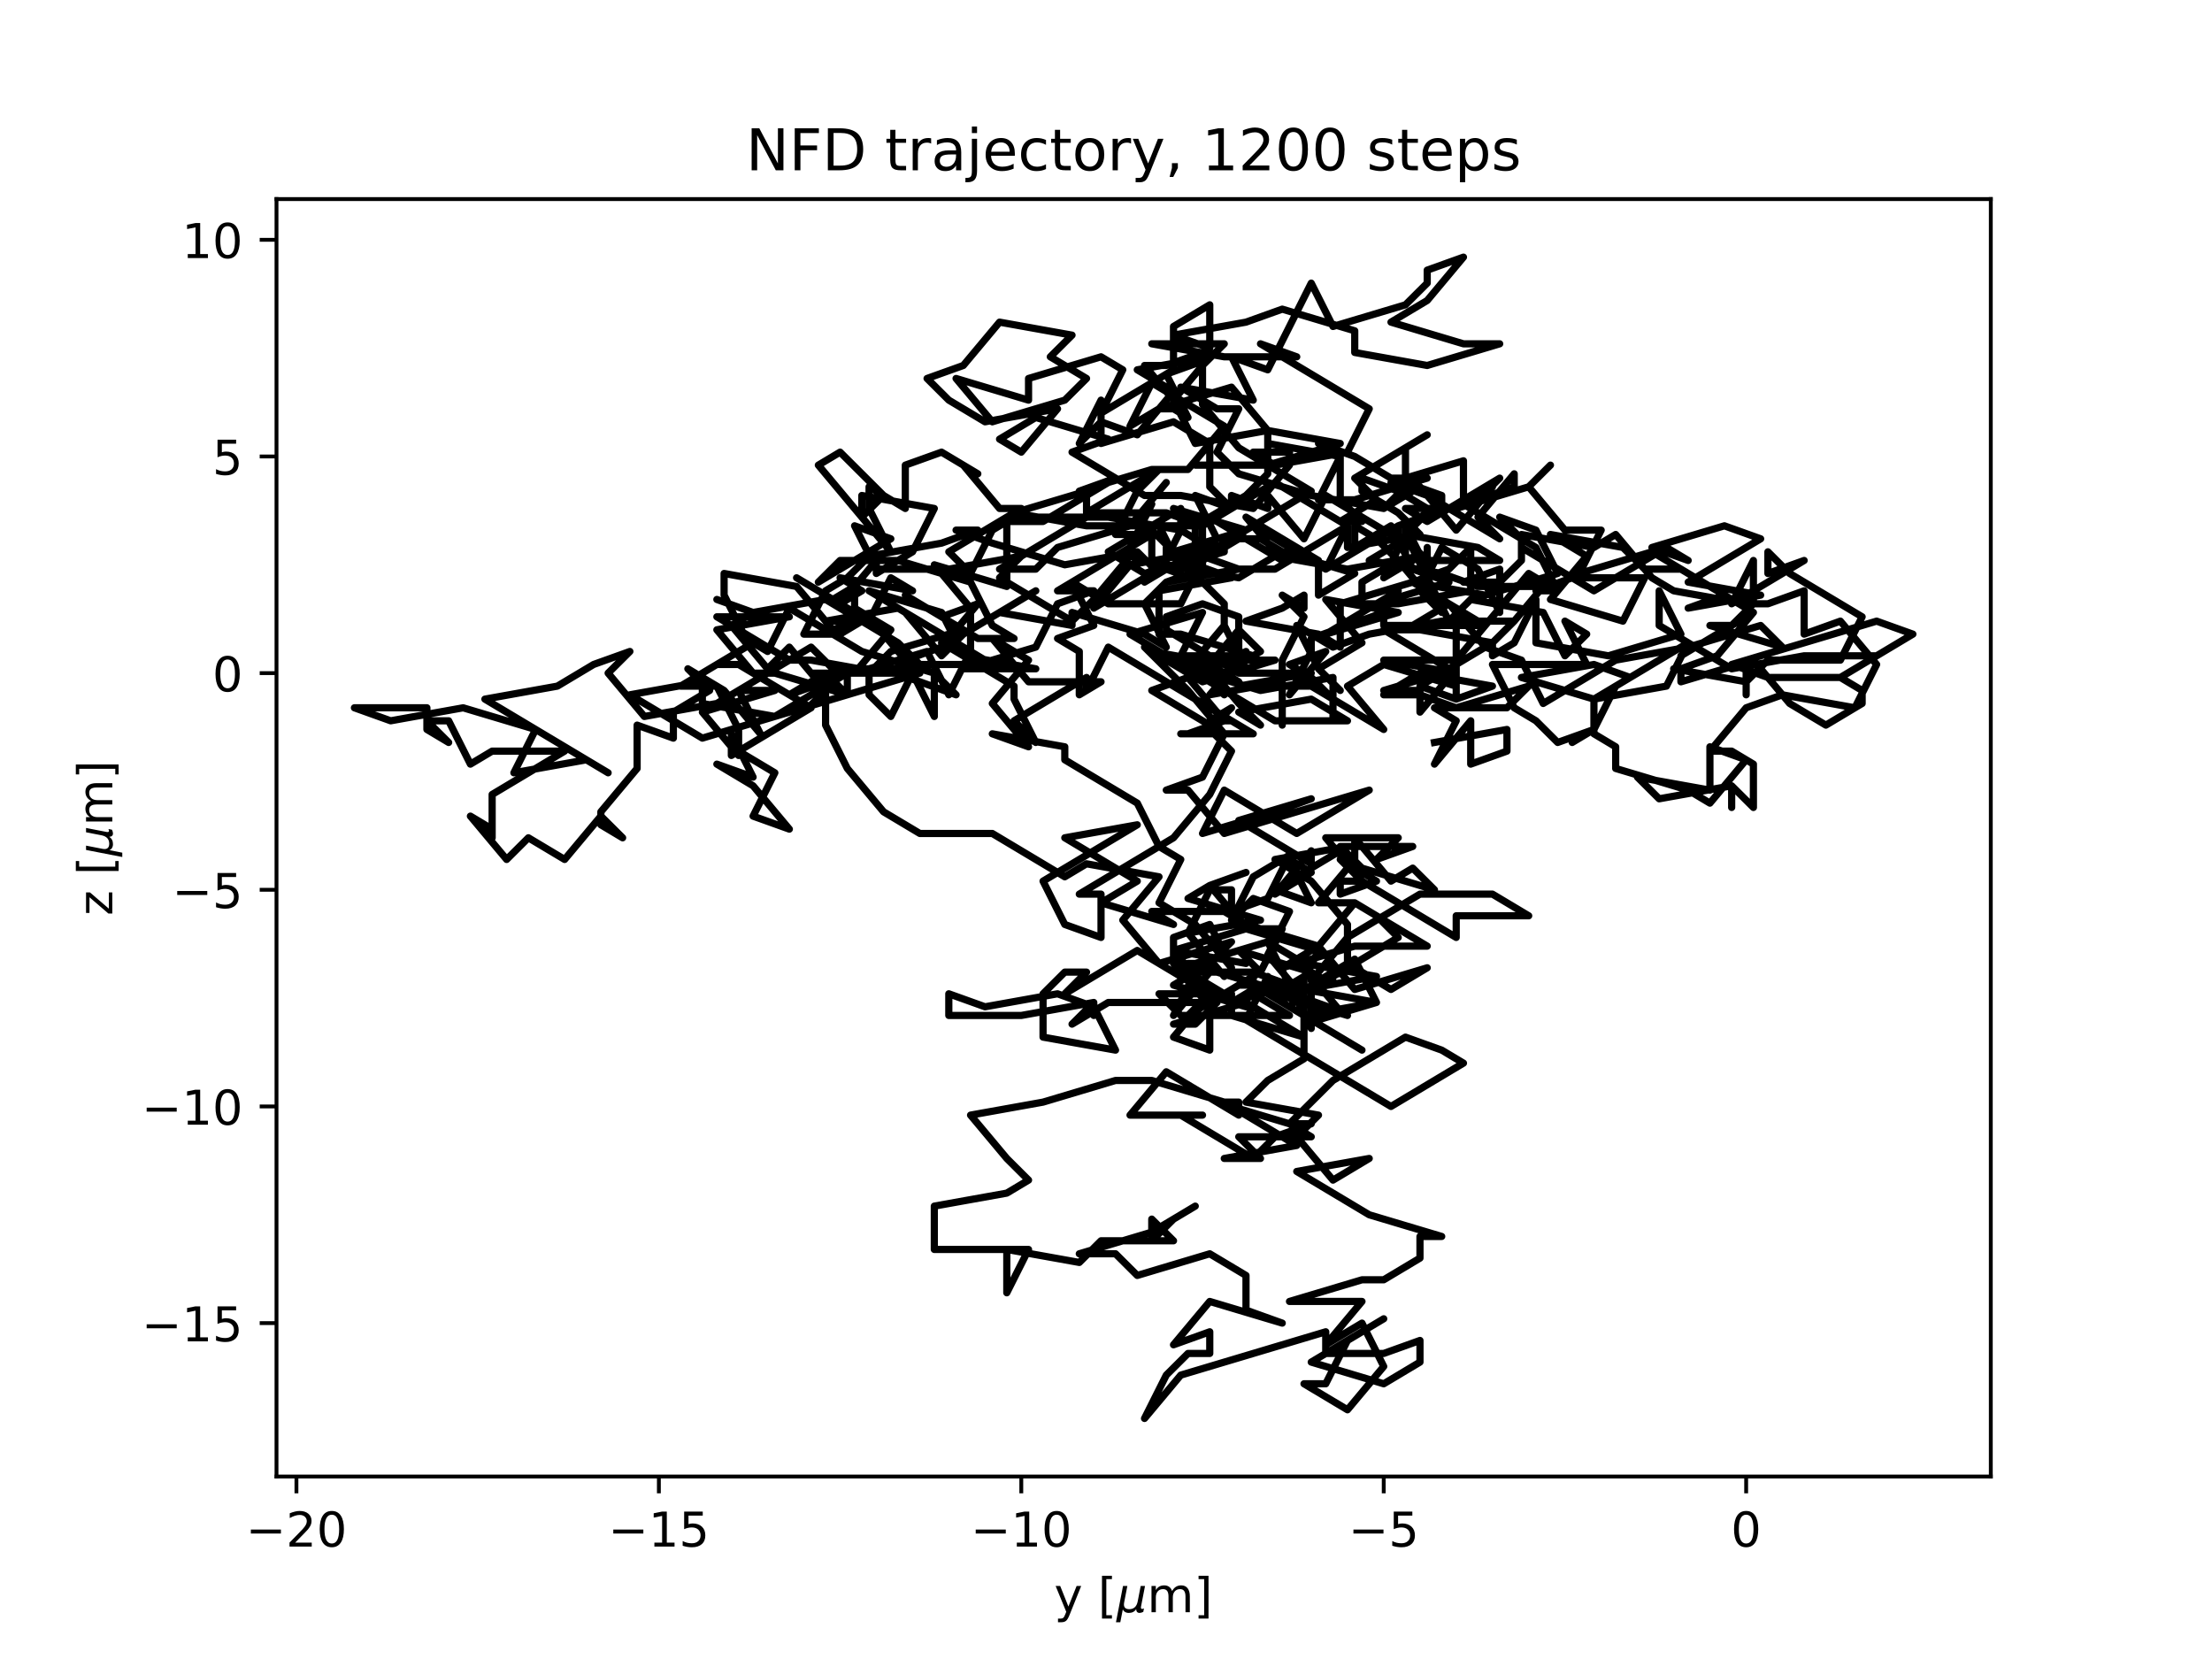 <?xml version="1.0" encoding="utf-8" standalone="no"?>
<!DOCTYPE svg PUBLIC "-//W3C//DTD SVG 1.1//EN"
  "http://www.w3.org/Graphics/SVG/1.1/DTD/svg11.dtd">
<!-- Created with matplotlib (https://matplotlib.org/) -->
<svg height="345.6pt" version="1.1" viewBox="0 0 460.8 345.6" width="460.8pt" xmlns="http://www.w3.org/2000/svg" xmlns:xlink="http://www.w3.org/1999/xlink">
 <defs>
  <style type="text/css">*{stroke-linecap:butt;stroke-linejoin:round;}</style>
 </defs>
 <g id="figure_1">
  <g id="patch_1">
   <path d="M 0 345.6 
L 460.8 345.6 
L 460.8 0 
L 0 0 
z
" style="fill:#ffffff;"/>
  </g>
  <g id="axes_1">
   <g id="patch_2">
    <path d="M 57.6 307.584 
L 414.72 307.584 
L 414.72 41.472 
L 57.6 41.472 
z
" style="fill:#ffffff;"/>
   </g>
   <g id="matplotlib.axis_1">
    <g id="xtick_1">
     <g id="line2d_1">
      <defs>
       <path d="M 0 0 
L 0 3.5 
" id="mec34d8d38a" style="stroke:#000000;stroke-width:0.8;"/>
      </defs>
      <g>
       <use style="stroke:#000000;stroke-width:0.8;" x="61.753" xlink:href="#mec34d8d38a" y="307.584"/>
      </g>
     </g>
     <g id="text_1">
      <!-- −20 -->
      <g transform="translate(51.2 322.182)scale(0.1 -0.1)">
       <defs>
        <path d="M 10.594 35.5 
L 73.188 35.5 
L 73.188 27.203 
L 10.594 27.203 
z
" id="DejaVuSans-8722"/>
        <path d="M 19.188 8.297 
L 53.609 8.297 
L 53.609 0 
L 7.328 0 
L 7.328 8.297 
Q 12.938 14.109 22.625 23.891 
Q 32.328 33.688 34.812 36.531 
Q 39.547 41.844 41.422 45.531 
Q 43.312 49.219 43.312 52.781 
Q 43.312 58.594 39.234 62.25 
Q 35.156 65.922 28.609 65.922 
Q 23.969 65.922 18.812 64.312 
Q 13.672 62.703 7.812 59.422 
L 7.812 69.391 
Q 13.766 71.781 18.938 73 
Q 24.125 74.219 28.422 74.219 
Q 39.75 74.219 46.484 68.547 
Q 53.219 62.891 53.219 53.422 
Q 53.219 48.922 51.531 44.891 
Q 49.859 40.875 45.406 35.406 
Q 44.188 33.984 37.641 27.219 
Q 31.109 20.453 19.188 8.297 
z
" id="DejaVuSans-50"/>
        <path d="M 31.781 66.406 
Q 24.172 66.406 20.328 58.906 
Q 16.5 51.422 16.5 36.375 
Q 16.5 21.391 20.328 13.891 
Q 24.172 6.391 31.781 6.391 
Q 39.453 6.391 43.281 13.891 
Q 47.125 21.391 47.125 36.375 
Q 47.125 51.422 43.281 58.906 
Q 39.453 66.406 31.781 66.406 
z
M 31.781 74.219 
Q 44.047 74.219 50.516 64.516 
Q 56.984 54.828 56.984 36.375 
Q 56.984 17.969 50.516 8.266 
Q 44.047 -1.422 31.781 -1.422 
Q 19.531 -1.422 13.062 8.266 
Q 6.594 17.969 6.594 36.375 
Q 6.594 54.828 13.062 64.516 
Q 19.531 74.219 31.781 74.219 
z
" id="DejaVuSans-48"/>
       </defs>
       <use xlink:href="#DejaVuSans-8722"/>
       <use x="83.789" xlink:href="#DejaVuSans-50"/>
       <use x="147.412" xlink:href="#DejaVuSans-48"/>
      </g>
     </g>
    </g>
    <g id="xtick_2">
     <g id="line2d_2">
      <g>
       <use style="stroke:#000000;stroke-width:0.8;" x="137.254" xlink:href="#mec34d8d38a" y="307.584"/>
      </g>
     </g>
     <g id="text_2">
      <!-- −15 -->
      <g transform="translate(126.701 322.182)scale(0.1 -0.1)">
       <defs>
        <path d="M 12.406 8.297 
L 28.516 8.297 
L 28.516 63.922 
L 10.984 60.406 
L 10.984 69.391 
L 28.422 72.906 
L 38.281 72.906 
L 38.281 8.297 
L 54.391 8.297 
L 54.391 0 
L 12.406 0 
z
" id="DejaVuSans-49"/>
        <path d="M 10.797 72.906 
L 49.516 72.906 
L 49.516 64.594 
L 19.828 64.594 
L 19.828 46.734 
Q 21.969 47.469 24.109 47.828 
Q 26.266 48.188 28.422 48.188 
Q 40.625 48.188 47.75 41.5 
Q 54.891 34.812 54.891 23.391 
Q 54.891 11.625 47.562 5.094 
Q 40.234 -1.422 26.906 -1.422 
Q 22.312 -1.422 17.547 -0.641 
Q 12.797 0.141 7.719 1.703 
L 7.719 11.625 
Q 12.109 9.234 16.797 8.062 
Q 21.484 6.891 26.703 6.891 
Q 35.156 6.891 40.078 11.328 
Q 45.016 15.766 45.016 23.391 
Q 45.016 31 40.078 35.438 
Q 35.156 39.891 26.703 39.891 
Q 22.75 39.891 18.812 39.016 
Q 14.891 38.141 10.797 36.281 
z
" id="DejaVuSans-53"/>
       </defs>
       <use xlink:href="#DejaVuSans-8722"/>
       <use x="83.789" xlink:href="#DejaVuSans-49"/>
       <use x="147.412" xlink:href="#DejaVuSans-53"/>
      </g>
     </g>
    </g>
    <g id="xtick_3">
     <g id="line2d_3">
      <g>
       <use style="stroke:#000000;stroke-width:0.8;" x="212.755" xlink:href="#mec34d8d38a" y="307.584"/>
      </g>
     </g>
     <g id="text_3">
      <!-- −10 -->
      <g transform="translate(202.202 322.182)scale(0.1 -0.1)">
       <use xlink:href="#DejaVuSans-8722"/>
       <use x="83.789" xlink:href="#DejaVuSans-49"/>
       <use x="147.412" xlink:href="#DejaVuSans-48"/>
      </g>
     </g>
    </g>
    <g id="xtick_4">
     <g id="line2d_4">
      <g>
       <use style="stroke:#000000;stroke-width:0.8;" x="288.256" xlink:href="#mec34d8d38a" y="307.584"/>
      </g>
     </g>
     <g id="text_4">
      <!-- −5 -->
      <g transform="translate(280.885 322.182)scale(0.1 -0.1)">
       <use xlink:href="#DejaVuSans-8722"/>
       <use x="83.789" xlink:href="#DejaVuSans-53"/>
      </g>
     </g>
    </g>
    <g id="xtick_5">
     <g id="line2d_5">
      <g>
       <use style="stroke:#000000;stroke-width:0.8;" x="363.757" xlink:href="#mec34d8d38a" y="307.584"/>
      </g>
     </g>
     <g id="text_5">
      <!-- 0 -->
      <g transform="translate(360.576 322.182)scale(0.1 -0.1)">
       <use xlink:href="#DejaVuSans-48"/>
      </g>
     </g>
    </g>
    <g id="text_6">
     <!-- y [${\mu}$m] -->
     <g transform="translate(219.61 335.862)scale(0.1 -0.1)">
      <defs>
       <path d="M 32.172 -5.078 
Q 28.375 -14.844 24.75 -17.812 
Q 21.141 -20.797 15.094 -20.797 
L 7.906 -20.797 
L 7.906 -13.281 
L 13.188 -13.281 
Q 16.891 -13.281 18.938 -11.516 
Q 21 -9.766 23.484 -3.219 
L 25.094 0.875 
L 2.984 54.688 
L 12.5 54.688 
L 29.594 11.922 
L 46.688 54.688 
L 56.203 54.688 
z
" id="DejaVuSans-121"/>
       <path id="DejaVuSans-32"/>
       <path d="M 8.594 75.984 
L 29.297 75.984 
L 29.297 69 
L 17.578 69 
L 17.578 -6.203 
L 29.297 -6.203 
L 29.297 -13.188 
L 8.594 -13.188 
z
" id="DejaVuSans-91"/>
       <path d="M -1.312 -20.797 
L 13.375 54.688 
L 22.406 54.688 
L 15.766 20.656 
Q 15.578 19.625 15.422 18.359 
Q 15.281 17.094 15.281 15.828 
Q 15.281 11.281 18.141 8.828 
Q 21 6.391 26.312 6.391 
Q 33.547 6.391 37.984 10.484 
Q 42.438 14.594 44 22.797 
L 50.203 54.688 
L 59.188 54.688 
L 51.031 12.641 
Q 50.828 11.719 50.75 11.031 
Q 50.688 10.359 50.688 9.812 
Q 50.688 8.297 51.297 7.594 
Q 51.906 6.891 53.219 6.891 
Q 53.719 6.891 54.562 7.125 
Q 55.422 7.375 56.984 8.016 
L 55.609 0.781 
Q 53.469 -0.297 51.516 -0.859 
Q 49.562 -1.422 47.703 -1.422 
Q 44.484 -1.422 42.656 0.625 
Q 40.828 2.688 40.828 6.297 
Q 38.094 2.391 34.297 0.484 
Q 30.516 -1.422 25.391 -1.422 
Q 20.844 -1.422 17.453 0.672 
Q 14.062 2.781 12.984 6.203 
L 7.719 -20.797 
z
" id="DejaVuSans-Oblique-956"/>
       <path d="M 52 44.188 
Q 55.375 50.25 60.062 53.125 
Q 64.75 56 71.094 56 
Q 79.641 56 84.281 50.016 
Q 88.922 44.047 88.922 33.016 
L 88.922 0 
L 79.891 0 
L 79.891 32.719 
Q 79.891 40.578 77.094 44.375 
Q 74.312 48.188 68.609 48.188 
Q 61.625 48.188 57.562 43.547 
Q 53.516 38.922 53.516 30.906 
L 53.516 0 
L 44.484 0 
L 44.484 32.719 
Q 44.484 40.625 41.703 44.406 
Q 38.922 48.188 33.109 48.188 
Q 26.219 48.188 22.156 43.531 
Q 18.109 38.875 18.109 30.906 
L 18.109 0 
L 9.078 0 
L 9.078 54.688 
L 18.109 54.688 
L 18.109 46.188 
Q 21.188 51.219 25.484 53.609 
Q 29.781 56 35.688 56 
Q 41.656 56 45.828 52.969 
Q 50 49.953 52 44.188 
z
" id="DejaVuSans-109"/>
       <path d="M 30.422 75.984 
L 30.422 -13.188 
L 9.719 -13.188 
L 9.719 -6.203 
L 21.391 -6.203 
L 21.391 69 
L 9.719 69 
L 9.719 75.984 
z
" id="DejaVuSans-93"/>
      </defs>
      <use transform="translate(0 0.016)" xlink:href="#DejaVuSans-121"/>
      <use transform="translate(59.18 0.016)" xlink:href="#DejaVuSans-32"/>
      <use transform="translate(90.967 0.016)" xlink:href="#DejaVuSans-91"/>
      <use transform="translate(129.98 0.016)" xlink:href="#DejaVuSans-Oblique-956"/>
      <use transform="translate(193.604 0.016)" xlink:href="#DejaVuSans-109"/>
      <use transform="translate(291.016 0.016)" xlink:href="#DejaVuSans-93"/>
     </g>
    </g>
   </g>
   <g id="matplotlib.axis_2">
    <g id="ytick_1">
     <g id="line2d_6">
      <defs>
       <path d="M 0 0 
L -3.5 0 
" id="mec9624ce59" style="stroke:#000000;stroke-width:0.8;"/>
      </defs>
      <g>
       <use style="stroke:#000000;stroke-width:0.8;" x="57.6" xlink:href="#mec9624ce59" y="275.629"/>
      </g>
     </g>
     <g id="text_7">
      <!-- −15 -->
      <g transform="translate(29.495 279.428)scale(0.1 -0.1)">
       <use xlink:href="#DejaVuSans-8722"/>
       <use x="83.789" xlink:href="#DejaVuSans-49"/>
       <use x="147.412" xlink:href="#DejaVuSans-53"/>
      </g>
     </g>
    </g>
    <g id="ytick_2">
     <g id="line2d_7">
      <g>
       <use style="stroke:#000000;stroke-width:0.8;" x="57.6" xlink:href="#mec9624ce59" y="230.495"/>
      </g>
     </g>
     <g id="text_8">
      <!-- −10 -->
      <g transform="translate(29.495 234.294)scale(0.1 -0.1)">
       <use xlink:href="#DejaVuSans-8722"/>
       <use x="83.789" xlink:href="#DejaVuSans-49"/>
       <use x="147.412" xlink:href="#DejaVuSans-48"/>
      </g>
     </g>
    </g>
    <g id="ytick_3">
     <g id="line2d_8">
      <g>
       <use style="stroke:#000000;stroke-width:0.8;" x="57.6" xlink:href="#mec9624ce59" y="185.36"/>
      </g>
     </g>
     <g id="text_9">
      <!-- −5 -->
      <g transform="translate(35.858 189.159)scale(0.1 -0.1)">
       <use xlink:href="#DejaVuSans-8722"/>
       <use x="83.789" xlink:href="#DejaVuSans-53"/>
      </g>
     </g>
    </g>
    <g id="ytick_4">
     <g id="line2d_9">
      <g>
       <use style="stroke:#000000;stroke-width:0.8;" x="57.6" xlink:href="#mec9624ce59" y="140.226"/>
      </g>
     </g>
     <g id="text_10">
      <!-- 0 -->
      <g transform="translate(44.237 144.025)scale(0.1 -0.1)">
       <use xlink:href="#DejaVuSans-48"/>
      </g>
     </g>
    </g>
    <g id="ytick_5">
     <g id="line2d_10">
      <g>
       <use style="stroke:#000000;stroke-width:0.8;" x="57.6" xlink:href="#mec9624ce59" y="95.092"/>
      </g>
     </g>
     <g id="text_11">
      <!-- 5 -->
      <g transform="translate(44.237 98.891)scale(0.1 -0.1)">
       <use xlink:href="#DejaVuSans-53"/>
      </g>
     </g>
    </g>
    <g id="ytick_6">
     <g id="line2d_11">
      <g>
       <use style="stroke:#000000;stroke-width:0.8;" x="57.6" xlink:href="#mec9624ce59" y="49.957"/>
      </g>
     </g>
     <g id="text_12">
      <!-- 10 -->
      <g transform="translate(37.875 53.756)scale(0.1 -0.1)">
       <use xlink:href="#DejaVuSans-49"/>
       <use x="63.623" xlink:href="#DejaVuSans-48"/>
      </g>
     </g>
    </g>
    <g id="text_13">
     <!-- z [${\mu}$m] -->
     <g transform="translate(23.395 190.728)rotate(-90)scale(0.1 -0.1)">
      <defs>
       <path d="M 5.516 54.688 
L 48.188 54.688 
L 48.188 46.484 
L 14.406 7.172 
L 48.188 7.172 
L 48.188 0 
L 4.297 0 
L 4.297 8.203 
L 38.094 47.516 
L 5.516 47.516 
z
" id="DejaVuSans-122"/>
      </defs>
      <use transform="translate(0 0.016)" xlink:href="#DejaVuSans-122"/>
      <use transform="translate(52.49 0.016)" xlink:href="#DejaVuSans-32"/>
      <use transform="translate(84.277 0.016)" xlink:href="#DejaVuSans-91"/>
      <use transform="translate(123.291 0.016)" xlink:href="#DejaVuSans-Oblique-956"/>
      <use transform="translate(186.914 0.016)" xlink:href="#DejaVuSans-109"/>
      <use transform="translate(284.326 0.016)" xlink:href="#DejaVuSans-93"/>
     </g>
    </g>
   </g>
   <g id="line2d_12">
    <path clip-path="url(#p7302ff28b6)" d="M 363.757 140.226 
L 363.757 144.739 
L 363.757 142.031 
L 348.657 139.323 
L 363.757 142.031 
L 368.287 137.518 
L 383.387 137.518 
L 387.917 128.491 
L 372.817 119.464 
L 368.287 114.951 
L 368.287 119.464 
L 375.837 116.756 
L 360.737 125.783 
L 365.267 116.756 
L 365.267 125.783 
L 360.737 130.296 
L 356.207 130.296 
L 371.307 134.81 
L 366.777 130.296 
L 351.677 134.81 
L 336.576 137.518 
L 321.476 146.545 
L 316.946 137.518 
L 309.396 134.81 
L 301.846 125.783 
L 294.296 130.296 
L 309.396 130.296 
L 294.296 121.269 
L 309.396 123.978 
L 324.496 119.464 
L 319.966 110.437 
L 312.416 107.729 
L 316.946 112.243 
L 316.946 116.756 
L 312.416 121.269 
L 304.866 121.269 
L 312.416 118.561 
L 312.416 127.588 
L 307.886 118.561 
L 307.886 118.561 
L 300.336 114.048 
L 295.806 123.075 
L 300.336 127.588 
L 292.786 118.561 
L 292.786 109.535 
L 297.316 118.561 
L 297.316 114.048 
L 297.316 118.561 
L 292.786 109.535 
L 297.316 106.827 
L 292.786 111.34 
L 288.256 120.367 
L 295.806 115.853 
L 280.706 118.561 
L 265.605 115.853 
L 258.055 120.367 
L 242.955 117.659 
L 227.855 126.686 
L 235.405 117.659 
L 250.505 114.951 
L 258.055 112.243 
L 250.505 116.756 
L 245.975 125.783 
L 230.875 125.783 
L 223.325 121.269 
L 227.855 130.296 
L 220.305 133.004 
L 224.835 135.712 
L 224.835 144.739 
L 229.365 142.031 
L 214.265 142.031 
L 206.715 133.004 
L 214.265 137.518 
L 206.715 146.545 
L 214.265 155.572 
L 206.715 152.864 
L 221.815 155.572 
L 221.815 158.28 
L 236.915 167.307 
L 241.445 176.333 
L 245.975 179.041 
L 241.445 188.068 
L 248.995 192.582 
L 256.545 201.609 
L 252.015 192.582 
L 244.465 195.29 
L 244.465 199.803 
L 252.015 202.511 
L 244.465 211.538 
L 248.995 202.511 
L 244.465 205.219 
L 259.565 209.733 
L 244.465 200.706 
L 252.015 209.733 
L 252.015 218.76 
L 244.465 216.052 
L 252.015 207.025 
L 247.485 211.538 
L 262.585 202.511 
L 267.115 193.484 
L 259.565 193.484 
L 252.015 184.458 
L 259.565 181.749 
L 252.015 184.458 
L 247.485 187.166 
L 262.585 191.679 
L 247.485 194.387 
L 255.035 203.414 
L 247.485 194.387 
L 252.015 185.36 
L 256.545 185.36 
L 256.545 189.874 
L 264.095 187.166 
L 268.625 178.139 
L 261.075 182.652 
L 256.545 191.679 
L 261.075 187.166 
L 268.625 189.874 
L 264.095 198.901 
L 271.645 207.927 
L 279.196 210.635 
L 271.645 201.609 
L 276.176 204.317 
L 291.276 195.29 
L 286.746 190.776 
L 282.216 188.068 
L 274.666 197.095 
L 282.216 206.122 
L 297.316 201.609 
L 289.766 206.122 
L 282.216 201.609 
L 274.666 204.317 
L 282.216 199.803 
L 286.746 208.83 
L 271.645 213.344 
L 271.645 204.317 
L 256.545 208.83 
L 261.075 206.122 
L 268.625 206.122 
L 276.176 210.635 
L 268.625 207.927 
L 264.095 203.414 
L 259.565 212.441 
L 289.766 230.495 
L 304.866 221.468 
L 300.336 218.76 
L 292.786 216.052 
L 277.686 225.078 
L 268.625 234.105 
L 273.156 236.813 
L 268.625 234.105 
L 253.525 229.592 
L 258.055 229.592 
L 258.055 232.3 
L 242.955 223.273 
L 235.405 232.3 
L 250.505 232.3 
L 245.975 232.3 
L 261.075 241.327 
L 265.605 236.813 
L 273.156 234.105 
L 268.625 234.105 
L 273.156 236.813 
L 258.055 236.813 
L 262.585 241.327 
L 255.035 241.327 
L 270.135 238.619 
L 255.035 229.592 
L 239.935 225.078 
L 232.385 225.078 
L 217.285 229.592 
L 202.185 232.3 
L 209.735 241.327 
L 214.265 245.84 
L 209.735 248.548 
L 194.634 251.256 
L 194.634 260.283 
L 209.735 260.283 
L 209.735 269.31 
L 214.265 260.283 
L 209.735 260.283 
L 224.835 262.991 
L 229.365 258.478 
L 244.465 258.478 
L 239.935 253.964 
L 239.935 258.478 
L 244.465 253.964 
L 248.995 251.256 
L 239.935 256.672 
L 224.835 261.186 
L 232.385 261.186 
L 236.915 265.699 
L 252.015 261.186 
L 252.015 261.186 
L 259.565 265.699 
L 259.565 272.921 
L 267.115 275.629 
L 252.015 271.115 
L 244.465 280.142 
L 252.015 277.434 
L 252.015 281.948 
L 247.485 281.948 
L 242.955 286.461 
L 238.425 295.488 
L 245.975 286.461 
L 276.176 277.434 
L 276.176 281.948 
L 288.256 281.948 
L 295.806 279.24 
L 295.806 283.753 
L 288.256 288.267 
L 273.156 283.753 
L 288.256 274.726 
L 280.706 279.24 
L 276.176 288.267 
L 271.645 288.267 
L 280.706 293.683 
L 288.256 284.656 
L 283.726 275.629 
L 276.176 280.142 
L 283.726 271.115 
L 268.625 271.115 
L 283.726 266.602 
L 288.256 266.602 
L 295.806 262.089 
L 295.806 257.575 
L 300.336 257.575 
L 285.236 253.062 
L 270.135 244.035 
L 285.236 241.327 
L 277.686 245.84 
L 270.135 236.813 
L 274.666 232.3 
L 259.565 229.592 
L 264.095 225.078 
L 271.645 220.565 
L 271.645 211.538 
L 271.645 211.538 
L 286.746 208.83 
L 271.645 206.122 
L 286.746 203.414 
L 271.645 200.706 
L 264.095 196.192 
L 248.995 200.706 
L 264.095 196.192 
L 273.156 214.246 
L 273.156 205.219 
L 268.625 209.733 
L 283.726 218.76 
L 261.075 205.219 
L 268.625 205.219 
L 261.075 202.511 
L 261.075 207.025 
L 268.625 211.538 
L 245.975 211.538 
L 241.445 207.025 
L 256.545 207.025 
L 256.545 211.538 
L 271.645 216.052 
L 259.565 208.83 
L 244.465 213.344 
L 248.995 213.344 
L 253.525 208.83 
L 230.875 208.83 
L 223.325 213.344 
L 227.855 208.83 
L 227.855 211.538 
L 227.855 208.83 
L 212.755 211.538 
L 197.654 211.538 
L 197.654 207.025 
L 205.205 209.733 
L 220.305 207.025 
L 227.855 209.733 
L 232.385 218.76 
L 217.285 216.052 
L 217.285 207.025 
L 221.815 202.511 
L 226.345 202.511 
L 221.815 207.025 
L 236.915 197.998 
L 252.015 207.025 
L 244.465 197.998 
L 259.565 200.706 
L 244.465 197.998 
L 259.565 193.484 
L 274.666 197.998 
L 270.135 207.025 
L 277.686 204.317 
L 273.156 204.317 
L 280.706 195.29 
L 295.806 186.263 
L 310.906 186.263 
L 318.456 190.776 
L 303.356 190.776 
L 303.356 195.29 
L 283.726 183.555 
L 279.196 179.041 
L 286.746 183.555 
L 279.196 186.263 
L 279.196 183.555 
L 283.726 183.555 
L 276.176 174.528 
L 291.276 174.528 
L 286.746 179.041 
L 294.296 176.333 
L 279.196 176.333 
L 283.726 180.847 
L 298.826 185.36 
L 294.296 180.847 
L 289.766 183.555 
L 282.216 174.528 
L 282.216 179.041 
L 274.666 188.068 
L 282.216 188.068 
L 297.316 197.095 
L 282.216 197.095 
L 267.115 201.609 
L 274.666 197.095 
L 259.565 192.582 
L 255.035 189.874 
L 239.935 189.874 
L 244.465 192.582 
L 229.365 188.068 
L 236.915 183.555 
L 221.815 174.528 
L 236.915 171.82 
L 217.285 183.555 
L 221.815 192.582 
L 229.365 195.29 
L 229.365 186.263 
L 224.835 186.263 
L 244.465 174.528 
L 252.015 165.501 
L 256.545 156.474 
L 252.015 151.961 
L 256.545 147.447 
L 252.015 150.155 
L 256.545 150.155 
L 261.075 152.864 
L 245.975 152.864 
L 261.075 152.864 
L 230.875 134.81 
L 226.345 143.837 
L 226.345 141.129 
L 211.245 150.155 
L 215.775 154.669 
L 211.245 145.642 
L 211.245 142.934 
L 196.144 133.907 
L 200.675 131.199 
L 185.574 135.712 
L 181.044 140.226 
L 181.044 144.739 
L 185.574 149.253 
L 190.104 140.226 
L 182.554 140.226 
L 190.104 140.226 
L 194.634 149.253 
L 194.634 140.226 
L 199.164 144.739 
L 184.064 139.323 
L 188.594 139.323 
L 173.494 139.323 
L 168.964 134.81 
L 149.334 146.545 
L 134.234 149.253 
L 126.683 140.226 
L 131.214 135.712 
L 123.663 138.421 
L 116.113 142.934 
L 101.013 145.642 
L 126.683 160.988 
L 122.153 158.28 
L 107.053 160.988 
L 111.583 151.961 
L 96.483 147.447 
L 81.383 150.155 
L 73.833 147.447 
L 88.933 147.447 
L 88.933 151.961 
L 93.463 154.669 
L 88.933 150.155 
L 93.463 150.155 
L 97.993 159.182 
L 102.523 156.474 
L 117.623 156.474 
L 102.523 165.501 
L 102.523 174.528 
L 97.993 170.015 
L 102.523 172.723 
L 97.993 170.015 
L 105.543 179.041 
L 110.073 174.528 
L 117.623 179.041 
L 125.173 170.015 
L 129.704 174.528 
L 125.173 171.82 
L 125.173 169.112 
L 132.724 160.085 
L 132.724 151.058 
L 140.274 153.766 
L 140.274 148.35 
L 147.824 143.837 
L 143.294 139.323 
L 150.844 143.837 
L 158.394 152.864 
L 158.394 152.864 
L 153.864 143.837 
L 161.414 143.837 
L 146.314 148.35 
L 153.864 157.377 
L 153.864 151.961 
L 149.334 142.934 
L 141.784 142.934 
L 156.884 133.907 
L 149.334 138.421 
L 153.864 138.421 
L 168.964 147.447 
L 153.864 156.474 
L 161.414 160.988 
L 156.884 170.015 
L 164.434 172.723 
L 156.884 163.696 
L 149.334 159.182 
L 156.884 161.89 
L 152.354 152.864 
L 152.354 157.377 
L 167.454 148.35 
L 171.984 143.837 
L 164.434 134.81 
L 159.904 139.323 
L 152.354 130.296 
L 156.884 127.588 
L 149.334 124.88 
L 156.884 127.588 
L 171.984 124.88 
L 187.084 133.907 
L 191.614 138.421 
L 211.245 138.421 
L 206.715 138.421 
L 187.084 126.686 
L 171.984 129.394 
L 179.534 129.394 
L 175.004 132.102 
L 167.454 132.102 
L 171.984 123.075 
L 176.514 120.367 
L 181.044 115.853 
L 196.144 113.145 
L 203.695 110.437 
L 199.164 110.437 
L 206.715 113.145 
L 221.815 117.659 
L 236.915 114.951 
L 241.445 119.464 
L 245.975 110.437 
L 245.975 105.924 
L 230.875 114.951 
L 238.425 119.464 
L 253.525 114.951 
L 245.975 110.437 
L 230.875 107.729 
L 211.245 107.729 
L 206.715 110.437 
L 202.185 119.464 
L 197.654 114.951 
L 212.755 105.924 
L 208.225 105.924 
L 200.675 96.897 
L 196.144 94.189 
L 203.695 98.702 
L 196.144 94.189 
L 188.594 96.897 
L 188.594 105.924 
L 181.044 101.41 
L 181.044 101.41 
L 181.044 105.924 
L 185.574 114.951 
L 185.574 114.951 
L 170.474 96.897 
L 175.004 94.189 
L 184.064 103.216 
L 179.534 107.729 
L 179.534 103.216 
L 194.634 105.924 
L 190.104 114.951 
L 182.554 119.464 
L 182.554 116.756 
L 182.554 116.756 
L 175.004 116.756 
L 170.474 121.269 
L 185.574 112.243 
L 178.024 109.535 
L 182.554 118.561 
L 197.654 118.561 
L 212.755 115.853 
L 208.225 118.561 
L 215.775 118.561 
L 220.305 114.048 
L 235.405 109.535 
L 242.955 100.508 
L 235.405 109.535 
L 250.505 109.535 
L 242.955 106.827 
L 227.855 106.827 
L 212.755 115.853 
L 208.225 120.367 
L 223.325 129.394 
L 227.855 124.88 
L 235.405 115.853 
L 242.955 118.561 
L 242.955 114.048 
L 242.955 118.561 
L 250.505 121.269 
L 255.035 125.783 
L 255.035 130.296 
L 259.565 139.323 
L 255.035 130.296 
L 247.485 139.323 
L 262.585 143.837 
L 277.686 141.129 
L 277.686 150.155 
L 277.686 145.642 
L 273.156 141.129 
L 268.625 138.421 
L 276.176 135.712 
L 268.625 144.739 
L 273.156 135.712 
L 273.156 133.004 
L 288.256 127.588 
L 288.256 130.296 
L 303.356 130.296 
L 303.356 139.323 
L 288.256 143.837 
L 288.256 143.837 
L 295.806 143.837 
L 295.806 148.35 
L 303.356 139.323 
L 303.356 145.642 
L 303.356 142.934 
L 288.256 138.421 
L 280.706 142.934 
L 288.256 151.961 
L 273.156 142.934 
L 258.055 142.934 
L 273.156 140.226 
L 258.055 140.226 
L 242.955 131.199 
L 242.955 128.491 
L 250.505 125.783 
L 258.055 128.491 
L 258.055 137.518 
L 242.955 137.518 
L 258.055 142.031 
L 250.505 137.518 
L 265.605 137.518 
L 250.505 142.031 
L 238.425 134.81 
L 247.485 143.837 
L 255.035 152.864 
L 239.935 143.837 
L 247.485 141.129 
L 255.035 150.155 
L 247.485 152.864 
L 255.035 152.864 
L 250.505 161.89 
L 242.955 164.598 
L 247.485 164.598 
L 255.035 173.625 
L 285.236 164.598 
L 285.236 164.598 
L 270.135 173.625 
L 255.035 164.598 
L 250.505 173.625 
L 265.605 169.112 
L 273.156 166.404 
L 258.055 170.917 
L 273.156 179.944 
L 273.156 177.236 
L 265.605 186.263 
L 273.156 181.749 
L 273.156 181.749 
L 268.625 179.041 
L 273.156 188.068 
L 265.605 185.36 
L 280.706 176.333 
L 265.605 179.041 
L 273.156 183.555 
L 280.706 192.582 
L 280.706 201.609 
L 273.156 206.122 
L 273.156 208.83 
L 280.706 211.538 
L 265.605 207.025 
L 273.156 202.511 
L 258.055 197.998 
L 262.585 202.511 
L 247.485 202.511 
L 262.585 202.511 
L 258.055 205.219 
L 262.585 205.219 
L 247.485 200.706 
L 252.015 200.706 
L 256.545 196.192 
L 241.445 200.706 
L 233.895 191.679 
L 241.445 182.652 
L 226.345 179.944 
L 221.815 182.652 
L 206.715 173.625 
L 191.614 173.625 
L 184.064 169.112 
L 176.514 160.085 
L 171.984 151.058 
L 171.984 142.031 
L 164.434 144.739 
L 171.984 140.226 
L 176.514 144.739 
L 161.414 140.226 
L 156.884 140.226 
L 149.334 131.199 
L 164.434 128.491 
L 149.334 128.491 
L 164.434 137.518 
L 164.434 137.518 
L 168.964 137.518 
L 184.064 140.226 
L 168.964 140.226 
L 176.514 144.739 
L 161.414 149.253 
L 146.314 146.545 
L 146.314 142.031 
L 131.214 144.739 
L 146.314 153.766 
L 161.414 149.253 
L 176.514 140.226 
L 176.514 144.739 
L 191.614 140.226 
L 187.084 137.518 
L 194.634 140.226 
L 179.534 135.712 
L 164.434 126.686 
L 159.904 135.712 
L 155.374 133.004 
L 150.844 123.978 
L 150.844 119.464 
L 165.944 122.172 
L 173.494 131.199 
L 181.044 128.491 
L 188.594 137.518 
L 196.144 134.81 
L 203.695 125.783 
L 196.144 128.491 
L 188.594 123.978 
L 203.695 133.004 
L 211.245 133.004 
L 206.715 130.296 
L 202.185 121.269 
L 202.185 121.269 
L 187.084 116.756 
L 182.554 116.756 
L 175.004 125.783 
L 179.534 123.075 
L 175.004 120.367 
L 175.004 120.367 
L 190.104 123.075 
L 185.574 120.367 
L 181.044 129.394 
L 165.944 120.367 
L 173.494 124.88 
L 178.024 122.172 
L 178.024 126.686 
L 185.574 131.199 
L 178.024 140.226 
L 193.124 135.712 
L 197.654 144.739 
L 202.185 135.712 
L 202.185 126.686 
L 194.634 117.659 
L 209.735 122.172 
L 209.735 108.632 
L 217.285 108.632 
L 232.385 99.605 
L 224.835 102.313 
L 239.935 97.8 
L 247.485 97.8 
L 255.035 88.773 
L 239.935 79.746 
L 235.405 88.773 
L 235.405 88.773 
L 242.955 84.259 
L 247.485 86.967 
L 242.955 77.941 
L 250.505 75.232 
L 250.505 84.259 
L 258.055 93.286 
L 273.156 102.313 
L 250.505 115.853 
L 258.055 118.561 
L 242.955 121.269 
L 250.505 118.561 
L 250.505 109.535 
L 265.605 100.508 
L 280.706 109.535 
L 265.605 118.561 
L 258.055 118.561 
L 242.955 121.269 
L 238.425 125.783 
L 242.955 134.81 
L 238.425 132.102 
L 223.325 127.588 
L 223.325 130.296 
L 208.225 127.588 
L 215.775 123.075 
L 200.675 132.102 
L 196.144 136.615 
L 188.594 127.588 
L 181.044 123.075 
L 196.144 127.588 
L 196.144 127.588 
L 200.675 136.615 
L 215.775 139.323 
L 200.675 139.323 
L 215.775 134.81 
L 220.305 125.783 
L 227.855 123.075 
L 220.305 123.075 
L 235.405 114.048 
L 239.935 105.021 
L 235.405 114.048 
L 239.935 111.34 
L 232.385 111.34 
L 236.915 102.313 
L 241.445 97.8 
L 226.345 106.827 
L 226.345 102.313 
L 211.245 106.827 
L 226.345 109.535 
L 241.445 109.535 
L 245.975 118.561 
L 261.075 109.535 
L 276.176 118.561 
L 291.276 109.535 
L 298.826 106.827 
L 291.276 102.313 
L 283.726 99.605 
L 283.726 102.313 
L 291.276 106.827 
L 295.806 111.34 
L 280.706 114.048 
L 280.706 109.535 
L 276.176 118.561 
L 291.276 109.535 
L 291.276 112.243 
L 276.176 103.216 
L 271.645 112.243 
L 264.095 103.216 
L 264.095 105.924 
L 256.545 103.216 
L 256.545 105.924 
L 252.015 101.41 
L 252.015 92.384 
L 244.465 87.87 
L 229.365 92.384 
L 229.365 83.357 
L 224.835 92.384 
L 229.365 87.87 
L 236.915 90.578 
L 244.465 81.551 
L 236.915 77.038 
L 252.015 74.33 
L 244.465 83.357 
L 248.995 92.384 
L 264.095 89.675 
L 264.095 98.702 
L 259.565 103.216 
L 252.015 107.729 
L 267.115 116.756 
L 259.565 107.729 
L 274.666 116.756 
L 274.666 123.978 
L 282.216 119.464 
L 267.115 114.951 
L 262.585 112.243 
L 255.035 112.243 
L 255.035 114.951 
L 239.935 119.464 
L 239.935 110.437 
L 244.465 114.951 
L 259.565 110.437 
L 244.465 105.924 
L 252.015 108.632 
L 256.545 105.924 
L 248.995 103.216 
L 253.525 112.243 
L 238.425 121.269 
L 248.995 114.951 
L 248.995 117.659 
L 248.995 108.632 
L 248.995 117.659 
L 256.545 120.367 
L 241.445 123.075 
L 241.445 132.102 
L 245.975 132.102 
L 261.075 136.615 
L 245.975 136.615 
L 250.505 127.588 
L 235.405 132.102 
L 265.605 150.155 
L 280.706 150.155 
L 273.156 145.642 
L 258.055 148.35 
L 262.585 151.058 
L 258.055 146.545 
L 250.505 137.518 
L 255.035 142.031 
L 255.035 144.739 
L 250.505 140.226 
L 258.055 131.199 
L 262.585 135.712 
L 255.035 140.226 
L 239.935 135.712 
L 255.035 138.421 
L 259.565 135.712 
L 252.015 144.739 
L 267.115 142.031 
L 267.115 151.058 
L 267.115 137.518 
L 271.645 128.491 
L 267.115 123.978 
L 271.645 126.686 
L 271.645 123.978 
L 267.115 126.686 
L 259.565 129.394 
L 274.666 132.102 
L 279.196 134.81 
L 279.196 125.783 
L 294.296 121.269 
L 301.846 118.561 
L 306.376 114.048 
L 306.376 123.075 
L 291.276 125.783 
L 283.726 125.783 
L 283.726 121.269 
L 291.276 116.756 
L 286.746 112.243 
L 282.216 109.535 
L 282.216 114.048 
L 289.766 109.535 
L 294.296 118.561 
L 301.846 121.269 
L 286.746 125.783 
L 291.276 123.075 
L 276.176 132.102 
L 291.276 127.588 
L 276.176 124.88 
L 283.726 133.907 
L 274.666 139.323 
L 279.196 143.837 
L 274.666 139.323 
L 270.135 130.296 
L 277.686 134.81 
L 285.236 132.102 
L 300.336 129.394 
L 315.436 129.394 
L 322.986 120.367 
L 315.436 129.394 
L 310.906 133.907 
L 310.906 136.615 
L 315.436 133.907 
L 315.436 133.907 
L 319.966 124.88 
L 319.966 133.907 
L 335.066 136.615 
L 350.167 132.102 
L 345.637 123.075 
L 345.637 130.296 
L 360.737 139.323 
L 375.837 136.615 
L 390.937 136.615 
L 383.387 141.129 
L 398.487 132.102 
L 390.937 129.394 
L 360.737 138.421 
L 368.287 141.129 
L 383.387 141.129 
L 387.917 143.837 
L 387.917 146.545 
L 380.367 151.058 
L 372.817 146.545 
L 365.267 137.518 
L 350.167 142.031 
L 350.167 139.323 
L 357.717 136.615 
L 365.267 127.588 
L 350.167 136.615 
L 365.267 127.588 
L 350.167 118.561 
L 342.616 118.561 
L 338.086 114.048 
L 322.986 111.34 
L 330.536 115.853 
L 322.986 124.88 
L 338.086 129.394 
L 342.616 120.367 
L 327.516 120.367 
L 319.966 123.075 
L 324.496 123.075 
L 319.966 114.048 
L 304.866 105.021 
L 304.866 105.021 
L 304.866 95.994 
L 289.766 100.508 
L 297.316 103.216 
L 312.416 112.243 
L 307.886 107.729 
L 315.436 98.702 
L 315.436 101.41 
L 307.886 104.118 
L 312.416 99.605 
L 297.316 108.632 
L 292.786 105.924 
L 300.336 105.924 
L 300.336 103.216 
L 292.786 100.508 
L 292.786 93.286 
L 297.316 90.578 
L 282.216 99.605 
L 286.746 104.118 
L 279.196 108.632 
L 283.726 108.632 
L 279.196 104.118 
L 279.196 95.092 
L 264.095 92.384 
L 279.196 95.092 
L 274.666 104.118 
L 282.216 104.118 
L 297.316 99.605 
L 289.766 99.605 
L 282.216 95.092 
L 274.666 92.384 
L 279.196 92.384 
L 264.095 96.897 
L 248.995 96.897 
L 264.095 96.897 
L 264.095 89.675 
L 279.196 92.384 
L 264.095 89.675 
L 256.545 80.649 
L 241.445 85.162 
L 245.975 85.162 
L 238.425 76.135 
L 238.425 76.135 
L 242.955 76.135 
L 250.505 73.427 
L 250.505 76.135 
L 255.035 71.622 
L 239.935 71.622 
L 255.035 74.33 
L 270.135 74.33 
L 262.585 71.622 
L 285.236 85.162 
L 280.706 94.189 
L 265.605 96.897 
L 261.075 94.189 
L 268.625 94.189 
L 268.625 96.897 
L 261.075 105.924 
L 245.975 103.216 
L 238.425 103.216 
L 223.325 94.189 
L 230.875 91.481 
L 215.775 86.967 
L 208.225 91.481 
L 212.755 94.189 
L 220.305 85.162 
L 205.205 87.87 
L 197.654 83.357 
L 193.124 78.843 
L 200.675 76.135 
L 208.225 67.108 
L 223.325 69.816 
L 218.795 74.33 
L 226.345 78.843 
L 221.815 83.357 
L 206.715 87.87 
L 199.164 78.843 
L 214.265 83.357 
L 214.265 78.843 
L 229.365 74.33 
L 233.895 77.038 
L 229.365 86.065 
L 244.465 77.038 
L 244.465 68.011 
L 252.015 63.498 
L 252.015 72.524 
L 244.465 69.816 
L 259.565 67.108 
L 267.115 64.4 
L 282.216 68.914 
L 282.216 73.427 
L 297.316 76.135 
L 312.416 71.622 
L 304.866 71.622 
L 289.766 67.108 
L 297.316 62.595 
L 304.866 53.568 
L 297.316 56.276 
L 297.316 58.984 
L 292.786 63.498 
L 277.686 68.011 
L 273.156 58.984 
L 273.156 58.984 
L 264.095 77.038 
L 256.545 74.33 
L 261.075 83.357 
L 245.975 80.649 
L 253.525 85.162 
L 258.055 85.162 
L 253.525 94.189 
L 258.055 98.702 
L 273.156 103.216 
L 288.256 105.924 
L 292.786 101.41 
L 288.256 105.924 
L 295.806 101.41 
L 303.356 110.437 
L 310.906 101.41 
L 303.356 105.924 
L 318.456 101.41 
L 322.986 96.897 
L 318.456 101.41 
L 326.006 110.437 
L 333.556 110.437 
L 329.026 119.464 
L 344.127 114.951 
L 359.227 123.978 
L 351.677 126.686 
L 366.777 123.978 
L 351.677 121.269 
L 366.777 112.243 
L 359.227 109.535 
L 344.127 114.048 
L 351.677 116.756 
L 347.147 114.048 
L 332.046 123.075 
L 316.946 114.048 
L 316.946 111.34 
L 332.046 114.048 
L 336.576 111.34 
L 344.127 120.367 
L 348.657 123.075 
L 363.757 125.783 
L 368.287 125.783 
L 375.837 123.075 
L 375.837 132.102 
L 383.387 129.394 
L 390.937 138.421 
L 386.407 147.447 
L 371.307 144.739 
L 363.757 147.447 
L 356.207 156.474 
L 360.737 156.474 
L 365.267 159.182 
L 365.267 168.209 
L 360.737 163.696 
L 360.737 168.209 
L 360.737 163.696 
L 345.637 166.404 
L 341.106 161.89 
L 356.207 164.598 
L 356.207 155.572 
L 363.757 158.28 
L 356.207 167.307 
L 351.677 164.598 
L 336.576 160.085 
L 336.576 155.572 
L 332.046 152.864 
L 332.046 145.642 
L 339.596 141.129 
L 339.596 141.129 
L 332.046 138.421 
L 316.946 141.129 
L 332.046 145.642 
L 347.147 142.934 
L 351.677 133.907 
L 336.576 142.934 
L 332.046 151.961 
L 327.516 154.669 
L 332.046 151.961 
L 324.496 154.669 
L 324.496 154.669 
L 319.966 150.155 
L 315.436 147.447 
L 310.906 138.421 
L 330.536 138.421 
L 326.006 129.394 
L 330.536 132.102 
L 326.006 136.615 
L 321.476 127.588 
L 306.376 124.88 
L 301.846 129.394 
L 292.786 111.34 
L 307.886 114.048 
L 312.416 116.756 
L 297.316 116.756 
L 292.786 112.243 
L 285.236 116.756 
L 300.336 119.464 
L 307.886 122.172 
L 322.986 122.172 
L 318.456 119.464 
L 303.356 137.518 
L 288.256 137.518 
L 303.356 140.226 
L 288.256 131.199 
L 295.806 131.199 
L 295.806 131.199 
L 310.906 133.907 
L 295.806 142.934 
L 303.356 145.642 
L 310.906 142.934 
L 295.806 140.226 
L 288.256 144.739 
L 295.806 144.739 
L 303.356 147.447 
L 318.456 142.934 
L 313.926 147.447 
L 298.826 147.447 
L 303.356 150.155 
L 298.826 159.182 
L 306.376 150.155 
L 306.376 159.182 
L 313.926 156.474 
L 313.926 151.961 
L 298.826 154.669 
L 298.826 154.669 
" style="fill:none;stroke:#000000;stroke-linecap:square;stroke-width:1.5;"/>
   </g>
   <g id="patch_3">
    <path d="M 57.6 307.584 
L 57.6 41.472 
" style="fill:none;stroke:#000000;stroke-linecap:square;stroke-linejoin:miter;stroke-width:0.8;"/>
   </g>
   <g id="patch_4">
    <path d="M 414.72 307.584 
L 414.72 41.472 
" style="fill:none;stroke:#000000;stroke-linecap:square;stroke-linejoin:miter;stroke-width:0.8;"/>
   </g>
   <g id="patch_5">
    <path d="M 57.6 307.584 
L 414.72 307.584 
" style="fill:none;stroke:#000000;stroke-linecap:square;stroke-linejoin:miter;stroke-width:0.8;"/>
   </g>
   <g id="patch_6">
    <path d="M 57.6 41.472 
L 414.72 41.472 
" style="fill:none;stroke:#000000;stroke-linecap:square;stroke-linejoin:miter;stroke-width:0.8;"/>
   </g>
   <g id="text_14">
    <!-- NFD trajectory, 1200 steps -->
    <g transform="translate(155.404 35.472)scale(0.12 -0.12)">
     <defs>
      <path d="M 9.812 72.906 
L 23.094 72.906 
L 55.422 11.922 
L 55.422 72.906 
L 64.984 72.906 
L 64.984 0 
L 51.703 0 
L 19.391 60.984 
L 19.391 0 
L 9.812 0 
z
" id="DejaVuSans-78"/>
      <path d="M 9.812 72.906 
L 51.703 72.906 
L 51.703 64.594 
L 19.672 64.594 
L 19.672 43.109 
L 48.578 43.109 
L 48.578 34.812 
L 19.672 34.812 
L 19.672 0 
L 9.812 0 
z
" id="DejaVuSans-70"/>
      <path d="M 19.672 64.797 
L 19.672 8.109 
L 31.594 8.109 
Q 46.688 8.109 53.688 14.938 
Q 60.688 21.781 60.688 36.531 
Q 60.688 51.172 53.688 57.984 
Q 46.688 64.797 31.594 64.797 
z
M 9.812 72.906 
L 30.078 72.906 
Q 51.266 72.906 61.172 64.094 
Q 71.094 55.281 71.094 36.531 
Q 71.094 17.672 61.125 8.828 
Q 51.172 0 30.078 0 
L 9.812 0 
z
" id="DejaVuSans-68"/>
      <path d="M 18.312 70.219 
L 18.312 54.688 
L 36.812 54.688 
L 36.812 47.703 
L 18.312 47.703 
L 18.312 18.016 
Q 18.312 11.328 20.141 9.422 
Q 21.969 7.516 27.594 7.516 
L 36.812 7.516 
L 36.812 0 
L 27.594 0 
Q 17.188 0 13.234 3.875 
Q 9.281 7.766 9.281 18.016 
L 9.281 47.703 
L 2.688 47.703 
L 2.688 54.688 
L 9.281 54.688 
L 9.281 70.219 
z
" id="DejaVuSans-116"/>
      <path d="M 41.109 46.297 
Q 39.594 47.172 37.812 47.578 
Q 36.031 48 33.891 48 
Q 26.266 48 22.188 43.047 
Q 18.109 38.094 18.109 28.812 
L 18.109 0 
L 9.078 0 
L 9.078 54.688 
L 18.109 54.688 
L 18.109 46.188 
Q 20.953 51.172 25.484 53.578 
Q 30.031 56 36.531 56 
Q 37.453 56 38.578 55.875 
Q 39.703 55.766 41.062 55.516 
z
" id="DejaVuSans-114"/>
      <path d="M 34.281 27.484 
Q 23.391 27.484 19.188 25 
Q 14.984 22.516 14.984 16.5 
Q 14.984 11.719 18.141 8.906 
Q 21.297 6.109 26.703 6.109 
Q 34.188 6.109 38.703 11.406 
Q 43.219 16.703 43.219 25.484 
L 43.219 27.484 
z
M 52.203 31.203 
L 52.203 0 
L 43.219 0 
L 43.219 8.297 
Q 40.141 3.328 35.547 0.953 
Q 30.953 -1.422 24.312 -1.422 
Q 15.922 -1.422 10.953 3.297 
Q 6 8.016 6 15.922 
Q 6 25.141 12.172 29.828 
Q 18.359 34.516 30.609 34.516 
L 43.219 34.516 
L 43.219 35.406 
Q 43.219 41.609 39.141 45 
Q 35.062 48.391 27.688 48.391 
Q 23 48.391 18.547 47.266 
Q 14.109 46.141 10.016 43.891 
L 10.016 52.203 
Q 14.938 54.109 19.578 55.047 
Q 24.219 56 28.609 56 
Q 40.484 56 46.344 49.844 
Q 52.203 43.703 52.203 31.203 
z
" id="DejaVuSans-97"/>
      <path d="M 9.422 54.688 
L 18.406 54.688 
L 18.406 -0.984 
Q 18.406 -11.422 14.422 -16.109 
Q 10.453 -20.797 1.609 -20.797 
L -1.812 -20.797 
L -1.812 -13.188 
L 0.594 -13.188 
Q 5.719 -13.188 7.562 -10.812 
Q 9.422 -8.453 9.422 -0.984 
z
M 9.422 75.984 
L 18.406 75.984 
L 18.406 64.594 
L 9.422 64.594 
z
" id="DejaVuSans-106"/>
      <path d="M 56.203 29.594 
L 56.203 25.203 
L 14.891 25.203 
Q 15.484 15.922 20.484 11.062 
Q 25.484 6.203 34.422 6.203 
Q 39.594 6.203 44.453 7.469 
Q 49.312 8.734 54.109 11.281 
L 54.109 2.781 
Q 49.266 0.734 44.188 -0.344 
Q 39.109 -1.422 33.891 -1.422 
Q 20.797 -1.422 13.156 6.188 
Q 5.516 13.812 5.516 26.812 
Q 5.516 40.234 12.766 48.109 
Q 20.016 56 32.328 56 
Q 43.359 56 49.781 48.891 
Q 56.203 41.797 56.203 29.594 
z
M 47.219 32.234 
Q 47.125 39.594 43.094 43.984 
Q 39.062 48.391 32.422 48.391 
Q 24.906 48.391 20.391 44.141 
Q 15.875 39.891 15.188 32.172 
z
" id="DejaVuSans-101"/>
      <path d="M 48.781 52.594 
L 48.781 44.188 
Q 44.969 46.297 41.141 47.344 
Q 37.312 48.391 33.406 48.391 
Q 24.656 48.391 19.812 42.844 
Q 14.984 37.312 14.984 27.297 
Q 14.984 17.281 19.812 11.734 
Q 24.656 6.203 33.406 6.203 
Q 37.312 6.203 41.141 7.25 
Q 44.969 8.297 48.781 10.406 
L 48.781 2.094 
Q 45.016 0.344 40.984 -0.531 
Q 36.969 -1.422 32.422 -1.422 
Q 20.062 -1.422 12.781 6.344 
Q 5.516 14.109 5.516 27.297 
Q 5.516 40.672 12.859 48.328 
Q 20.219 56 33.016 56 
Q 37.156 56 41.109 55.141 
Q 45.062 54.297 48.781 52.594 
z
" id="DejaVuSans-99"/>
      <path d="M 30.609 48.391 
Q 23.391 48.391 19.188 42.75 
Q 14.984 37.109 14.984 27.297 
Q 14.984 17.484 19.156 11.844 
Q 23.344 6.203 30.609 6.203 
Q 37.797 6.203 41.984 11.859 
Q 46.188 17.531 46.188 27.297 
Q 46.188 37.016 41.984 42.703 
Q 37.797 48.391 30.609 48.391 
z
M 30.609 56 
Q 42.328 56 49.016 48.375 
Q 55.719 40.766 55.719 27.297 
Q 55.719 13.875 49.016 6.219 
Q 42.328 -1.422 30.609 -1.422 
Q 18.844 -1.422 12.172 6.219 
Q 5.516 13.875 5.516 27.297 
Q 5.516 40.766 12.172 48.375 
Q 18.844 56 30.609 56 
z
" id="DejaVuSans-111"/>
      <path d="M 11.719 12.406 
L 22.016 12.406 
L 22.016 4 
L 14.016 -11.625 
L 7.719 -11.625 
L 11.719 4 
z
" id="DejaVuSans-44"/>
      <path d="M 44.281 53.078 
L 44.281 44.578 
Q 40.484 46.531 36.375 47.5 
Q 32.281 48.484 27.875 48.484 
Q 21.188 48.484 17.844 46.438 
Q 14.5 44.391 14.5 40.281 
Q 14.5 37.156 16.891 35.375 
Q 19.281 33.594 26.516 31.984 
L 29.594 31.297 
Q 39.156 29.25 43.188 25.516 
Q 47.219 21.781 47.219 15.094 
Q 47.219 7.469 41.188 3.016 
Q 35.156 -1.422 24.609 -1.422 
Q 20.219 -1.422 15.453 -0.562 
Q 10.688 0.297 5.422 2 
L 5.422 11.281 
Q 10.406 8.688 15.234 7.391 
Q 20.062 6.109 24.812 6.109 
Q 31.156 6.109 34.562 8.281 
Q 37.984 10.453 37.984 14.406 
Q 37.984 18.062 35.516 20.016 
Q 33.062 21.969 24.703 23.781 
L 21.578 24.516 
Q 13.234 26.266 9.516 29.906 
Q 5.812 33.547 5.812 39.891 
Q 5.812 47.609 11.281 51.797 
Q 16.75 56 26.812 56 
Q 31.781 56 36.172 55.266 
Q 40.578 54.547 44.281 53.078 
z
" id="DejaVuSans-115"/>
      <path d="M 18.109 8.203 
L 18.109 -20.797 
L 9.078 -20.797 
L 9.078 54.688 
L 18.109 54.688 
L 18.109 46.391 
Q 20.953 51.266 25.266 53.625 
Q 29.594 56 35.594 56 
Q 45.562 56 51.781 48.094 
Q 58.016 40.188 58.016 27.297 
Q 58.016 14.406 51.781 6.484 
Q 45.562 -1.422 35.594 -1.422 
Q 29.594 -1.422 25.266 0.953 
Q 20.953 3.328 18.109 8.203 
z
M 48.688 27.297 
Q 48.688 37.203 44.609 42.844 
Q 40.531 48.484 33.406 48.484 
Q 26.266 48.484 22.188 42.844 
Q 18.109 37.203 18.109 27.297 
Q 18.109 17.391 22.188 11.75 
Q 26.266 6.109 33.406 6.109 
Q 40.531 6.109 44.609 11.75 
Q 48.688 17.391 48.688 27.297 
z
" id="DejaVuSans-112"/>
     </defs>
     <use xlink:href="#DejaVuSans-78"/>
     <use x="74.805" xlink:href="#DejaVuSans-70"/>
     <use x="132.324" xlink:href="#DejaVuSans-68"/>
     <use x="209.326" xlink:href="#DejaVuSans-32"/>
     <use x="241.113" xlink:href="#DejaVuSans-116"/>
     <use x="280.322" xlink:href="#DejaVuSans-114"/>
     <use x="321.436" xlink:href="#DejaVuSans-97"/>
     <use x="382.715" xlink:href="#DejaVuSans-106"/>
     <use x="410.498" xlink:href="#DejaVuSans-101"/>
     <use x="472.021" xlink:href="#DejaVuSans-99"/>
     <use x="527.002" xlink:href="#DejaVuSans-116"/>
     <use x="566.211" xlink:href="#DejaVuSans-111"/>
     <use x="627.393" xlink:href="#DejaVuSans-114"/>
     <use x="668.506" xlink:href="#DejaVuSans-121"/>
     <use x="727.686" xlink:href="#DejaVuSans-44"/>
     <use x="759.473" xlink:href="#DejaVuSans-32"/>
     <use x="791.26" xlink:href="#DejaVuSans-49"/>
     <use x="854.883" xlink:href="#DejaVuSans-50"/>
     <use x="918.506" xlink:href="#DejaVuSans-48"/>
     <use x="982.129" xlink:href="#DejaVuSans-48"/>
     <use x="1045.752" xlink:href="#DejaVuSans-32"/>
     <use x="1077.539" xlink:href="#DejaVuSans-115"/>
     <use x="1129.639" xlink:href="#DejaVuSans-116"/>
     <use x="1168.848" xlink:href="#DejaVuSans-101"/>
     <use x="1230.371" xlink:href="#DejaVuSans-112"/>
     <use x="1293.848" xlink:href="#DejaVuSans-115"/>
    </g>
   </g>
  </g>
 </g>
 <defs>
  <clipPath id="p7302ff28b6">
   <rect height="266.112" width="357.12" x="57.6" y="41.472"/>
  </clipPath>
 </defs>
</svg>
